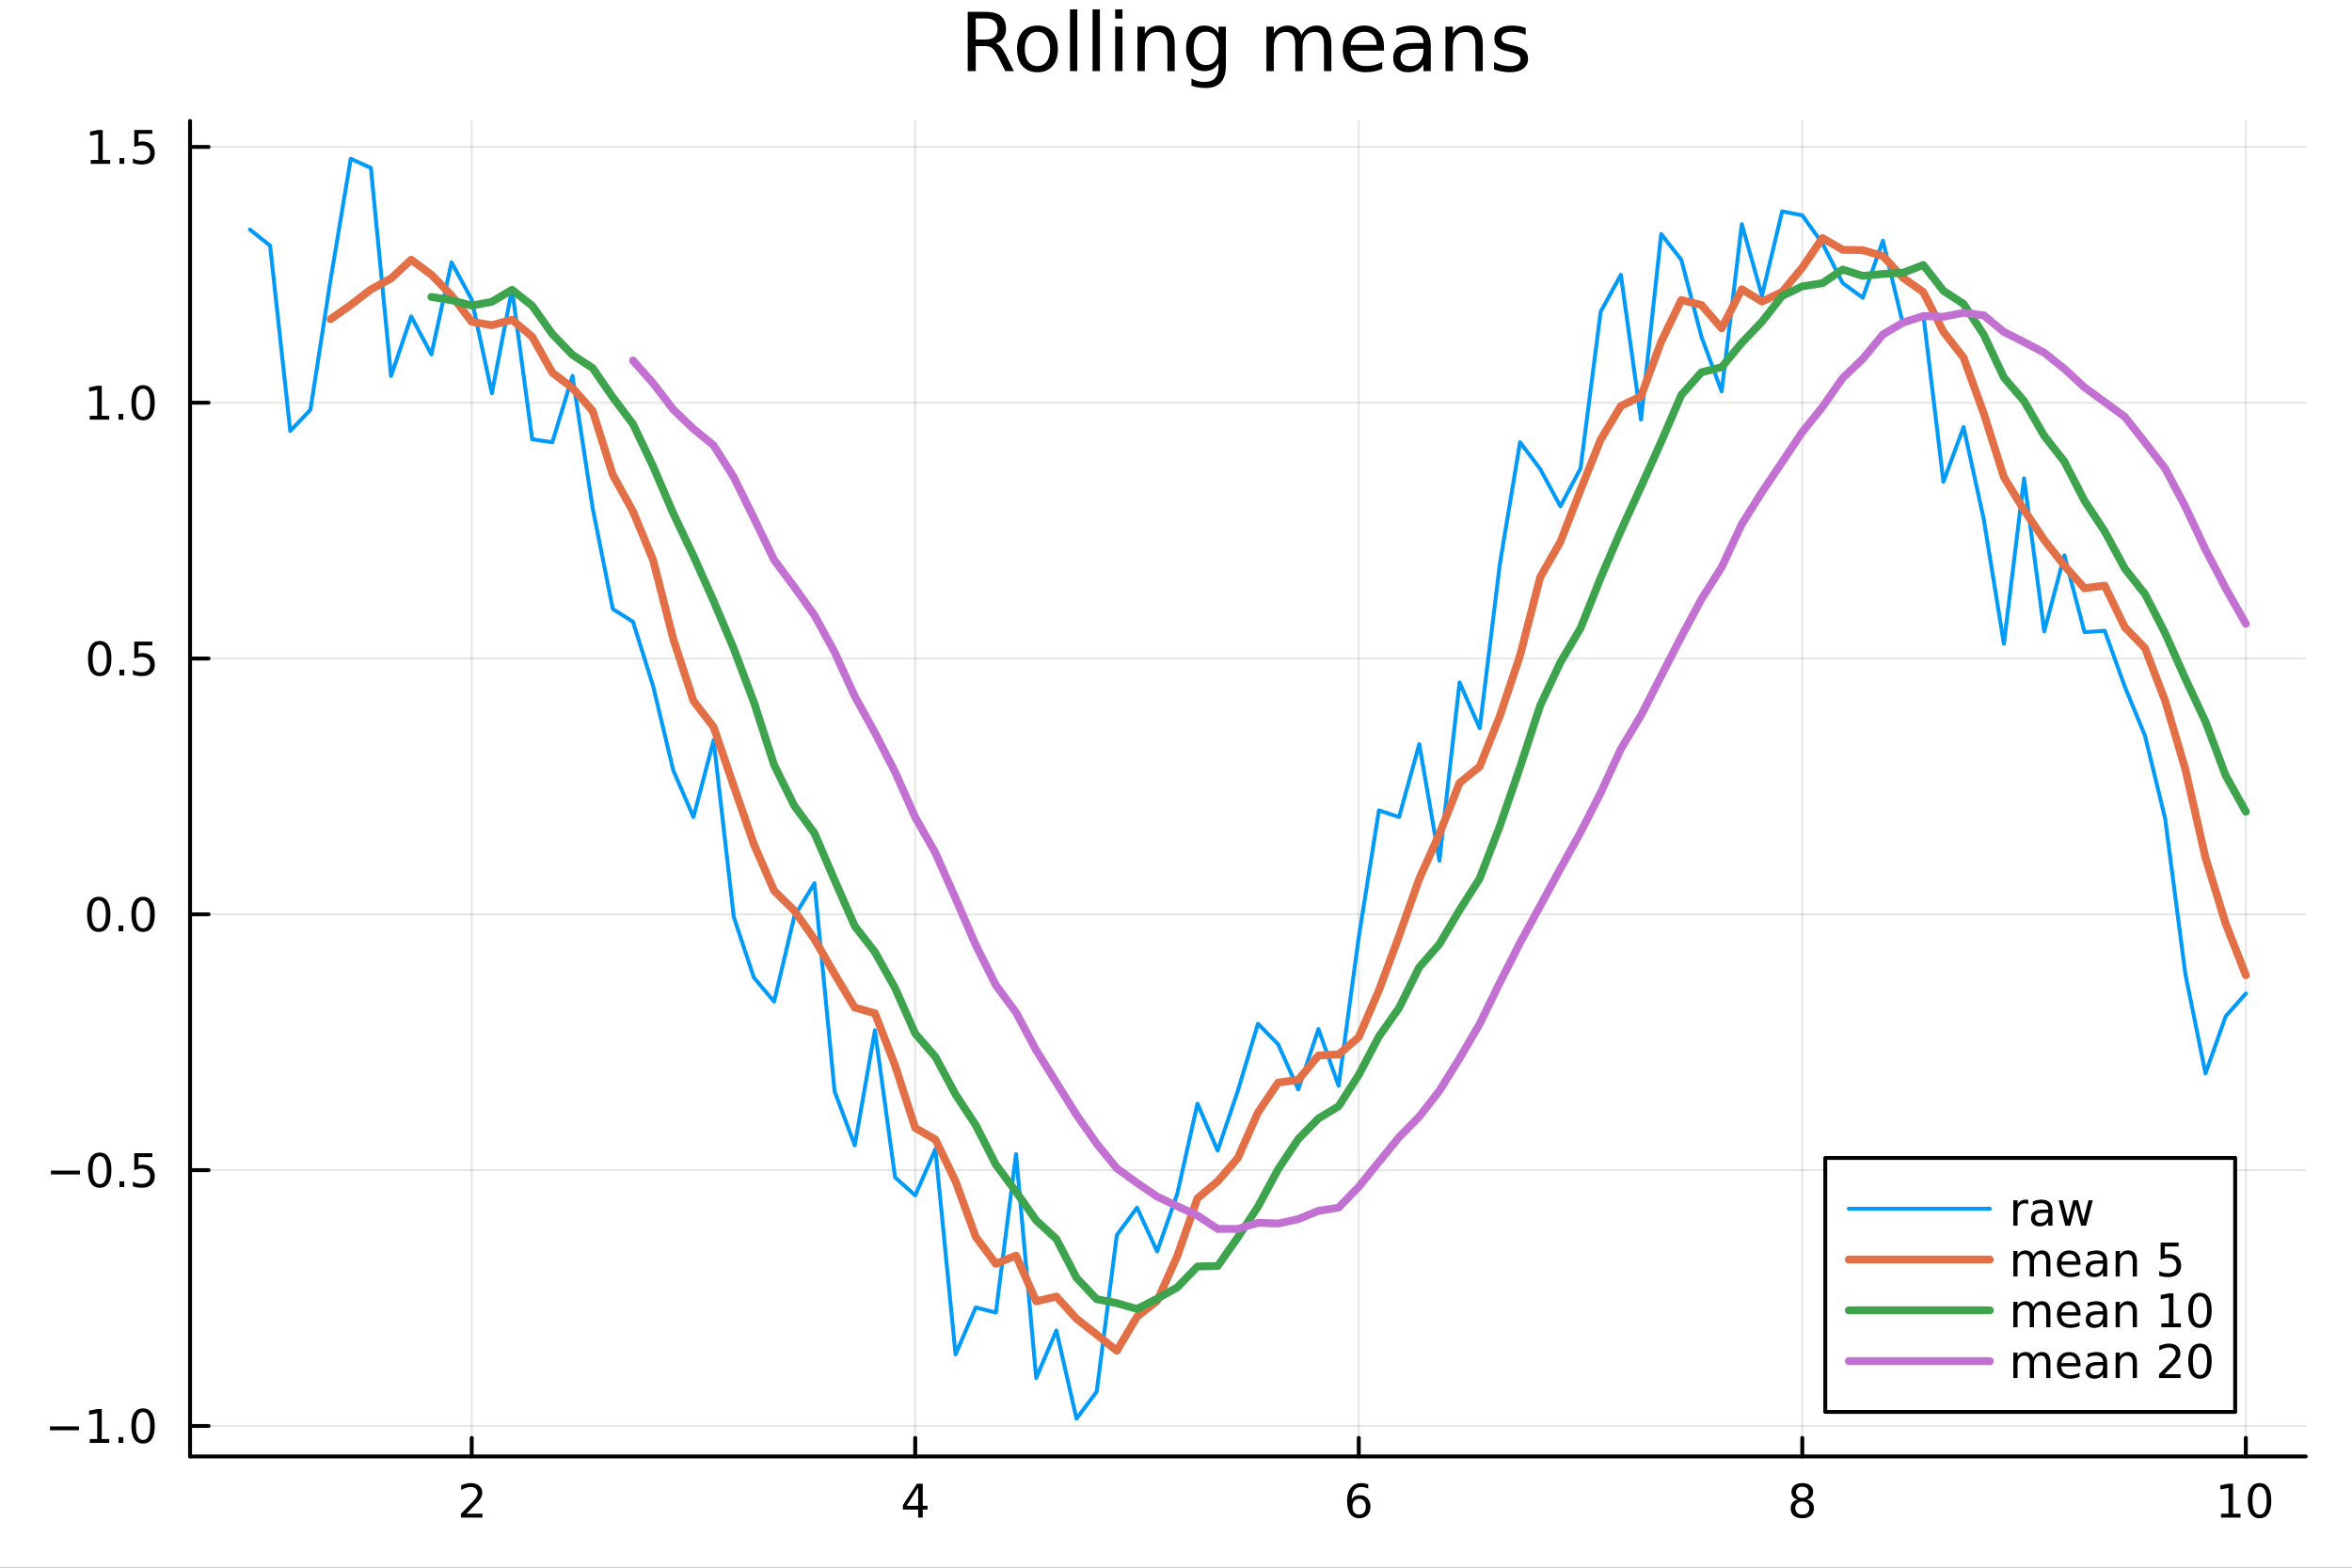 <?xml version="1.0" encoding="utf-8"?>
<svg xmlns="http://www.w3.org/2000/svg" xmlns:xlink="http://www.w3.org/1999/xlink" width="600" height="400" viewBox="0 0 2400 1600">
<rect x="0" y="0" width="2400" height="1600" fill="#333333" stroke="none"/>
<defs>
  <clipPath id="clip330">
    <rect x="0" y="0" width="2400" height="1600"/>
  </clipPath>
</defs>
<path clip-path="url(#clip330)" d="M0 1600 L2400 1600 L2400 0 L0 0  Z" fill="#ffffff" fill-rule="evenodd" fill-opacity="1"/>
<defs>
  <clipPath id="clip331">
    <rect x="480" y="0" width="1681" height="1600"/>
  </clipPath>
</defs>
<path clip-path="url(#clip330)" d="M193.936 1486.45 L2352.76 1486.45 L2352.76 123.472 L193.936 123.472  Z" fill="#ffffff" fill-rule="evenodd" fill-opacity="1"/>
<defs>
  <clipPath id="clip332">
    <rect x="193" y="123" width="2160" height="1364"/>
  </clipPath>
</defs>
<polyline clip-path="url(#clip332)" style="stroke:#000000; stroke-linecap:round; stroke-linejoin:round; stroke-width:2; stroke-opacity:0.1; fill:none" points="481.326,1486.45 481.326,123.472 "/>
<polyline clip-path="url(#clip332)" style="stroke:#000000; stroke-linecap:round; stroke-linejoin:round; stroke-width:2; stroke-opacity:0.1; fill:none" points="933.909,1486.45 933.909,123.472 "/>
<polyline clip-path="url(#clip332)" style="stroke:#000000; stroke-linecap:round; stroke-linejoin:round; stroke-width:2; stroke-opacity:0.1; fill:none" points="1386.49,1486.45 1386.49,123.472 "/>
<polyline clip-path="url(#clip332)" style="stroke:#000000; stroke-linecap:round; stroke-linejoin:round; stroke-width:2; stroke-opacity:0.1; fill:none" points="1839.07,1486.45 1839.07,123.472 "/>
<polyline clip-path="url(#clip332)" style="stroke:#000000; stroke-linecap:round; stroke-linejoin:round; stroke-width:2; stroke-opacity:0.1; fill:none" points="2291.66,1486.45 2291.66,123.472 "/>
<polyline clip-path="url(#clip330)" style="stroke:#000000; stroke-linecap:round; stroke-linejoin:round; stroke-width:4; stroke-opacity:1; fill:none" points="193.936,1486.45 2352.76,1486.45 "/>
<polyline clip-path="url(#clip330)" style="stroke:#000000; stroke-linecap:round; stroke-linejoin:round; stroke-width:4; stroke-opacity:1; fill:none" points="481.326,1486.45 481.326,1467.55 "/>
<polyline clip-path="url(#clip330)" style="stroke:#000000; stroke-linecap:round; stroke-linejoin:round; stroke-width:4; stroke-opacity:1; fill:none" points="933.909,1486.45 933.909,1467.55 "/>
<polyline clip-path="url(#clip330)" style="stroke:#000000; stroke-linecap:round; stroke-linejoin:round; stroke-width:4; stroke-opacity:1; fill:none" points="1386.49,1486.45 1386.49,1467.55 "/>
<polyline clip-path="url(#clip330)" style="stroke:#000000; stroke-linecap:round; stroke-linejoin:round; stroke-width:4; stroke-opacity:1; fill:none" points="1839.07,1486.45 1839.07,1467.55 "/>
<polyline clip-path="url(#clip330)" style="stroke:#000000; stroke-linecap:round; stroke-linejoin:round; stroke-width:4; stroke-opacity:1; fill:none" points="2291.66,1486.45 2291.66,1467.55 "/>
<path clip-path="url(#clip330)" d="M475.979 1544.91 L492.298 1544.91 L492.298 1548.85 L470.354 1548.85 L470.354 1544.91 Q473.016 1542.16 477.599 1537.53 Q482.206 1532.88 483.386 1531.53 Q485.632 1529.01 486.511 1527.27 Q487.414 1525.51 487.414 1523.82 Q487.414 1521.07 485.47 1519.33 Q483.548 1517.6 480.446 1517.6 Q478.247 1517.6 475.794 1518.36 Q473.363 1519.13 470.585 1520.68 L470.585 1515.95 Q473.409 1514.82 475.863 1514.24 Q478.317 1513.66 480.354 1513.66 Q485.724 1513.66 488.919 1516.35 Q492.113 1519.03 492.113 1523.52 Q492.113 1525.65 491.303 1527.57 Q490.516 1529.47 488.409 1532.07 Q487.831 1532.74 484.729 1535.95 Q481.627 1539.15 475.979 1544.91 Z" fill="#000000" fill-rule="nonzero" fill-opacity="1" /><path clip-path="url(#clip330)" d="M936.918 1518.36 L925.113 1536.81 L936.918 1536.81 L936.918 1518.36 M935.691 1514.29 L941.571 1514.29 L941.571 1536.81 L946.501 1536.81 L946.501 1540.7 L941.571 1540.7 L941.571 1548.85 L936.918 1548.85 L936.918 1540.7 L921.316 1540.7 L921.316 1536.19 L935.691 1514.29 Z" fill="#000000" fill-rule="nonzero" fill-opacity="1" /><path clip-path="url(#clip330)" d="M1386.9 1529.7 Q1383.75 1529.7 1381.9 1531.86 Q1380.07 1534.01 1380.07 1537.76 Q1380.07 1541.49 1381.9 1543.66 Q1383.75 1545.82 1386.9 1545.82 Q1390.04 1545.82 1391.87 1543.66 Q1393.73 1541.49 1393.73 1537.76 Q1393.73 1534.01 1391.87 1531.86 Q1390.04 1529.7 1386.9 1529.7 M1396.18 1515.05 L1396.18 1519.31 Q1394.42 1518.48 1392.61 1518.04 Q1390.83 1517.6 1389.07 1517.6 Q1384.44 1517.6 1381.99 1520.72 Q1379.56 1523.85 1379.21 1530.17 Q1380.58 1528.15 1382.64 1527.09 Q1384.7 1526 1387.17 1526 Q1392.38 1526 1395.39 1529.17 Q1398.42 1532.32 1398.42 1537.76 Q1398.42 1543.08 1395.28 1546.3 Q1392.13 1549.52 1386.9 1549.52 Q1380.9 1549.52 1377.73 1544.94 Q1374.56 1540.33 1374.56 1531.6 Q1374.56 1523.41 1378.45 1518.55 Q1382.34 1513.66 1388.89 1513.66 Q1390.65 1513.66 1392.43 1514.01 Q1394.23 1514.36 1396.18 1515.05 Z" fill="#000000" fill-rule="nonzero" fill-opacity="1" /><path clip-path="url(#clip330)" d="M1839.07 1532.44 Q1835.74 1532.44 1833.82 1534.22 Q1831.92 1536 1831.92 1539.13 Q1831.92 1542.25 1833.82 1544.03 Q1835.74 1545.82 1839.07 1545.82 Q1842.41 1545.82 1844.33 1544.03 Q1846.25 1542.23 1846.25 1539.13 Q1846.25 1536 1844.33 1534.22 Q1842.43 1532.44 1839.07 1532.44 M1834.4 1530.45 Q1831.39 1529.7 1829.7 1527.64 Q1828.03 1525.58 1828.03 1522.62 Q1828.03 1518.48 1830.97 1516.07 Q1833.94 1513.66 1839.07 1513.66 Q1844.24 1513.66 1847.18 1516.07 Q1850.12 1518.48 1850.12 1522.62 Q1850.12 1525.58 1848.43 1527.64 Q1846.76 1529.7 1843.77 1530.45 Q1847.15 1531.23 1849.03 1533.52 Q1850.93 1535.82 1850.93 1539.13 Q1850.93 1544.15 1847.85 1546.83 Q1844.79 1549.52 1839.07 1549.52 Q1833.36 1549.52 1830.28 1546.83 Q1827.22 1544.15 1827.22 1539.13 Q1827.22 1535.82 1829.12 1533.52 Q1831.02 1531.23 1834.4 1530.45 M1832.69 1523.06 Q1832.69 1525.75 1834.35 1527.25 Q1836.04 1528.76 1839.07 1528.76 Q1842.08 1528.76 1843.77 1527.25 Q1845.49 1525.75 1845.49 1523.06 Q1845.49 1520.38 1843.77 1518.87 Q1842.08 1517.37 1839.07 1517.37 Q1836.04 1517.37 1834.35 1518.87 Q1832.69 1520.38 1832.69 1523.06 Z" fill="#000000" fill-rule="nonzero" fill-opacity="1" /><path clip-path="url(#clip330)" d="M2266.34 1544.91 L2273.98 1544.91 L2273.98 1518.55 L2265.67 1520.21 L2265.67 1515.95 L2273.94 1514.29 L2278.61 1514.29 L2278.61 1544.91 L2286.25 1544.91 L2286.25 1548.85 L2266.34 1548.85 L2266.34 1544.91 Z" fill="#000000" fill-rule="nonzero" fill-opacity="1" /><path clip-path="url(#clip330)" d="M2305.7 1517.37 Q2302.09 1517.37 2300.26 1520.93 Q2298.45 1524.47 2298.45 1531.6 Q2298.45 1538.71 2300.26 1542.27 Q2302.09 1545.82 2305.7 1545.82 Q2309.33 1545.82 2311.14 1542.27 Q2312.96 1538.71 2312.96 1531.6 Q2312.96 1524.47 2311.14 1520.93 Q2309.33 1517.37 2305.7 1517.37 M2305.7 1513.66 Q2311.51 1513.66 2314.56 1518.27 Q2317.64 1522.85 2317.64 1531.6 Q2317.64 1540.33 2314.56 1544.94 Q2311.51 1549.52 2305.7 1549.52 Q2299.89 1549.52 2296.81 1544.94 Q2293.75 1540.33 2293.75 1531.6 Q2293.75 1522.85 2296.81 1518.27 Q2299.89 1513.66 2305.7 1513.66 Z" fill="#000000" fill-rule="nonzero" fill-opacity="1" /><polyline clip-path="url(#clip332)" style="stroke:#000000; stroke-linecap:round; stroke-linejoin:round; stroke-width:2; stroke-opacity:0.1; fill:none" points="193.936,1455.35 2352.76,1455.35 "/>
<polyline clip-path="url(#clip332)" style="stroke:#000000; stroke-linecap:round; stroke-linejoin:round; stroke-width:2; stroke-opacity:0.1; fill:none" points="193.936,1194.27 2352.76,1194.27 "/>
<polyline clip-path="url(#clip332)" style="stroke:#000000; stroke-linecap:round; stroke-linejoin:round; stroke-width:2; stroke-opacity:0.1; fill:none" points="193.936,933.184 2352.76,933.184 "/>
<polyline clip-path="url(#clip332)" style="stroke:#000000; stroke-linecap:round; stroke-linejoin:round; stroke-width:2; stroke-opacity:0.1; fill:none" points="193.936,672.102 2352.76,672.102 "/>
<polyline clip-path="url(#clip332)" style="stroke:#000000; stroke-linecap:round; stroke-linejoin:round; stroke-width:2; stroke-opacity:0.1; fill:none" points="193.936,411.02 2352.76,411.02 "/>
<polyline clip-path="url(#clip332)" style="stroke:#000000; stroke-linecap:round; stroke-linejoin:round; stroke-width:2; stroke-opacity:0.1; fill:none" points="193.936,149.938 2352.76,149.938 "/>
<polyline clip-path="url(#clip330)" style="stroke:#000000; stroke-linecap:round; stroke-linejoin:round; stroke-width:4; stroke-opacity:1; fill:none" points="193.936,1486.45 193.936,123.472 "/>
<polyline clip-path="url(#clip330)" style="stroke:#000000; stroke-linecap:round; stroke-linejoin:round; stroke-width:4; stroke-opacity:1; fill:none" points="193.936,1455.35 212.834,1455.35 "/>
<polyline clip-path="url(#clip330)" style="stroke:#000000; stroke-linecap:round; stroke-linejoin:round; stroke-width:4; stroke-opacity:1; fill:none" points="193.936,1194.27 212.834,1194.27 "/>
<polyline clip-path="url(#clip330)" style="stroke:#000000; stroke-linecap:round; stroke-linejoin:round; stroke-width:4; stroke-opacity:1; fill:none" points="193.936,933.184 212.834,933.184 "/>
<polyline clip-path="url(#clip330)" style="stroke:#000000; stroke-linecap:round; stroke-linejoin:round; stroke-width:4; stroke-opacity:1; fill:none" points="193.936,672.102 212.834,672.102 "/>
<polyline clip-path="url(#clip330)" style="stroke:#000000; stroke-linecap:round; stroke-linejoin:round; stroke-width:4; stroke-opacity:1; fill:none" points="193.936,411.02 212.834,411.02 "/>
<polyline clip-path="url(#clip330)" style="stroke:#000000; stroke-linecap:round; stroke-linejoin:round; stroke-width:4; stroke-opacity:1; fill:none" points="193.936,149.938 212.834,149.938 "/>
<path clip-path="url(#clip330)" d="M50.992 1455.8 L80.668 1455.8 L80.668 1459.73 L50.992 1459.73 L50.992 1455.8 Z" fill="#000000" fill-rule="nonzero" fill-opacity="1" /><path clip-path="url(#clip330)" d="M91.571 1468.69 L99.21 1468.69 L99.21 1442.33 L90.899 1443.99 L90.899 1439.73 L99.163 1438.07 L103.839 1438.07 L103.839 1468.69 L111.478 1468.69 L111.478 1472.63 L91.571 1472.63 L91.571 1468.69 Z" fill="#000000" fill-rule="nonzero" fill-opacity="1" /><path clip-path="url(#clip330)" d="M120.922 1466.75 L125.807 1466.75 L125.807 1472.63 L120.922 1472.63 L120.922 1466.75 Z" fill="#000000" fill-rule="nonzero" fill-opacity="1" /><path clip-path="url(#clip330)" d="M145.992 1441.15 Q142.381 1441.15 140.552 1444.71 Q138.746 1448.25 138.746 1455.38 Q138.746 1462.49 140.552 1466.05 Q142.381 1469.6 145.992 1469.6 Q149.626 1469.6 151.431 1466.05 Q153.26 1462.49 153.26 1455.38 Q153.26 1448.25 151.431 1444.71 Q149.626 1441.15 145.992 1441.15 M145.992 1437.44 Q151.802 1437.44 154.857 1442.05 Q157.936 1446.63 157.936 1455.38 Q157.936 1464.11 154.857 1468.72 Q151.802 1473.3 145.992 1473.3 Q140.181 1473.3 137.103 1468.72 Q134.047 1464.11 134.047 1455.38 Q134.047 1446.63 137.103 1442.05 Q140.181 1437.44 145.992 1437.44 Z" fill="#000000" fill-rule="nonzero" fill-opacity="1" /><path clip-path="url(#clip330)" d="M51.987 1194.72 L81.663 1194.72 L81.663 1198.65 L51.987 1198.65 L51.987 1194.72 Z" fill="#000000" fill-rule="nonzero" fill-opacity="1" /><path clip-path="url(#clip330)" d="M101.756 1180.06 Q98.145 1180.06 96.316 1183.63 Q94.51 1187.17 94.51 1194.3 Q94.51 1201.41 96.316 1204.97 Q98.145 1208.51 101.756 1208.51 Q105.39 1208.51 107.196 1204.97 Q109.024 1201.41 109.024 1194.3 Q109.024 1187.17 107.196 1183.63 Q105.39 1180.06 101.756 1180.06 M101.756 1176.36 Q107.566 1176.36 110.621 1180.97 Q113.7 1185.55 113.7 1194.3 Q113.7 1203.03 110.621 1207.63 Q107.566 1212.22 101.756 1212.22 Q95.946 1212.22 92.867 1207.63 Q89.811 1203.03 89.811 1194.3 Q89.811 1185.55 92.867 1180.97 Q95.946 1176.36 101.756 1176.36 Z" fill="#000000" fill-rule="nonzero" fill-opacity="1" /><path clip-path="url(#clip330)" d="M121.918 1205.67 L126.802 1205.67 L126.802 1211.55 L121.918 1211.55 L121.918 1205.67 Z" fill="#000000" fill-rule="nonzero" fill-opacity="1" /><path clip-path="url(#clip330)" d="M137.033 1176.99 L155.39 1176.99 L155.39 1180.92 L141.316 1180.92 L141.316 1189.39 Q142.334 1189.05 143.353 1188.88 Q144.371 1188.7 145.39 1188.7 Q151.177 1188.7 154.556 1191.87 Q157.936 1195.04 157.936 1200.46 Q157.936 1206.04 154.464 1209.14 Q150.992 1212.22 144.672 1212.22 Q142.496 1212.22 140.228 1211.85 Q137.982 1211.48 135.575 1210.74 L135.575 1206.04 Q137.658 1207.17 139.881 1207.73 Q142.103 1208.28 144.58 1208.28 Q148.584 1208.28 150.922 1206.18 Q153.26 1204.07 153.26 1200.46 Q153.26 1196.85 150.922 1194.74 Q148.584 1192.63 144.58 1192.63 Q142.705 1192.63 140.83 1193.05 Q138.978 1193.47 137.033 1194.35 L137.033 1176.99 Z" fill="#000000" fill-rule="nonzero" fill-opacity="1" /><path clip-path="url(#clip330)" d="M100.76 918.983 Q97.149 918.983 95.321 922.547 Q93.515 926.089 93.515 933.219 Q93.515 940.325 95.321 943.89 Q97.149 947.431 100.76 947.431 Q104.395 947.431 106.2 943.89 Q108.029 940.325 108.029 933.219 Q108.029 926.089 106.2 922.547 Q104.395 918.983 100.76 918.983 M100.76 915.279 Q106.571 915.279 109.626 919.885 Q112.705 924.469 112.705 933.219 Q112.705 941.945 109.626 946.552 Q106.571 951.135 100.76 951.135 Q94.95 951.135 91.871 946.552 Q88.816 941.945 88.816 933.219 Q88.816 924.469 91.871 919.885 Q94.95 915.279 100.76 915.279 Z" fill="#000000" fill-rule="nonzero" fill-opacity="1" /><path clip-path="url(#clip330)" d="M120.922 944.584 L125.807 944.584 L125.807 950.464 L120.922 950.464 L120.922 944.584 Z" fill="#000000" fill-rule="nonzero" fill-opacity="1" /><path clip-path="url(#clip330)" d="M145.992 918.983 Q142.381 918.983 140.552 922.547 Q138.746 926.089 138.746 933.219 Q138.746 940.325 140.552 943.89 Q142.381 947.431 145.992 947.431 Q149.626 947.431 151.431 943.89 Q153.26 940.325 153.26 933.219 Q153.26 926.089 151.431 922.547 Q149.626 918.983 145.992 918.983 M145.992 915.279 Q151.802 915.279 154.857 919.885 Q157.936 924.469 157.936 933.219 Q157.936 941.945 154.857 946.552 Q151.802 951.135 145.992 951.135 Q140.181 951.135 137.103 946.552 Q134.047 941.945 134.047 933.219 Q134.047 924.469 137.103 919.885 Q140.181 915.279 145.992 915.279 Z" fill="#000000" fill-rule="nonzero" fill-opacity="1" /><path clip-path="url(#clip330)" d="M101.756 657.901 Q98.145 657.901 96.316 661.465 Q94.51 665.007 94.51 672.137 Q94.51 679.243 96.316 682.808 Q98.145 686.35 101.756 686.35 Q105.39 686.35 107.196 682.808 Q109.024 679.243 109.024 672.137 Q109.024 665.007 107.196 661.465 Q105.39 657.901 101.756 657.901 M101.756 654.197 Q107.566 654.197 110.621 658.803 Q113.7 663.387 113.7 672.137 Q113.7 680.863 110.621 685.47 Q107.566 690.053 101.756 690.053 Q95.946 690.053 92.867 685.47 Q89.811 680.863 89.811 672.137 Q89.811 663.387 92.867 658.803 Q95.946 654.197 101.756 654.197 Z" fill="#000000" fill-rule="nonzero" fill-opacity="1" /><path clip-path="url(#clip330)" d="M121.918 683.502 L126.802 683.502 L126.802 689.382 L121.918 689.382 L121.918 683.502 Z" fill="#000000" fill-rule="nonzero" fill-opacity="1" /><path clip-path="url(#clip330)" d="M137.033 654.822 L155.39 654.822 L155.39 658.757 L141.316 658.757 L141.316 667.229 Q142.334 666.882 143.353 666.72 Q144.371 666.535 145.39 666.535 Q151.177 666.535 154.556 669.706 Q157.936 672.877 157.936 678.294 Q157.936 683.873 154.464 686.974 Q150.992 690.053 144.672 690.053 Q142.496 690.053 140.228 689.683 Q137.982 689.312 135.575 688.572 L135.575 683.873 Q137.658 685.007 139.881 685.562 Q142.103 686.118 144.58 686.118 Q148.584 686.118 150.922 684.012 Q153.26 681.905 153.26 678.294 Q153.26 674.683 150.922 672.576 Q148.584 670.47 144.58 670.47 Q142.705 670.47 140.83 670.887 Q138.978 671.303 137.033 672.183 L137.033 654.822 Z" fill="#000000" fill-rule="nonzero" fill-opacity="1" /><path clip-path="url(#clip330)" d="M91.571 424.365 L99.21 424.365 L99.21 397.999 L90.899 399.666 L90.899 395.407 L99.163 393.74 L103.839 393.74 L103.839 424.365 L111.478 424.365 L111.478 428.3 L91.571 428.3 L91.571 424.365 Z" fill="#000000" fill-rule="nonzero" fill-opacity="1" /><path clip-path="url(#clip330)" d="M120.922 422.42 L125.807 422.42 L125.807 428.3 L120.922 428.3 L120.922 422.42 Z" fill="#000000" fill-rule="nonzero" fill-opacity="1" /><path clip-path="url(#clip330)" d="M145.992 396.819 Q142.381 396.819 140.552 400.383 Q138.746 403.925 138.746 411.055 Q138.746 418.161 140.552 421.726 Q142.381 425.268 145.992 425.268 Q149.626 425.268 151.431 421.726 Q153.26 418.161 153.26 411.055 Q153.26 403.925 151.431 400.383 Q149.626 396.819 145.992 396.819 M145.992 393.115 Q151.802 393.115 154.857 397.721 Q157.936 402.305 157.936 411.055 Q157.936 419.781 154.857 424.388 Q151.802 428.971 145.992 428.971 Q140.181 428.971 137.103 424.388 Q134.047 419.781 134.047 411.055 Q134.047 402.305 137.103 397.721 Q140.181 393.115 145.992 393.115 Z" fill="#000000" fill-rule="nonzero" fill-opacity="1" /><path clip-path="url(#clip330)" d="M92.566 163.283 L100.205 163.283 L100.205 136.917 L91.895 138.584 L91.895 134.325 L100.159 132.658 L104.834 132.658 L104.834 163.283 L112.473 163.283 L112.473 167.218 L92.566 167.218 L92.566 163.283 Z" fill="#000000" fill-rule="nonzero" fill-opacity="1" /><path clip-path="url(#clip330)" d="M121.918 161.338 L126.802 161.338 L126.802 167.218 L121.918 167.218 L121.918 161.338 Z" fill="#000000" fill-rule="nonzero" fill-opacity="1" /><path clip-path="url(#clip330)" d="M137.033 132.658 L155.39 132.658 L155.39 136.593 L141.316 136.593 L141.316 145.065 Q142.334 144.718 143.353 144.556 Q144.371 144.371 145.39 144.371 Q151.177 144.371 154.556 147.542 Q157.936 150.713 157.936 156.13 Q157.936 161.709 154.464 164.811 Q150.992 167.889 144.672 167.889 Q142.496 167.889 140.228 167.519 Q137.982 167.149 135.575 166.408 L135.575 161.709 Q137.658 162.843 139.881 163.399 Q142.103 163.954 144.58 163.954 Q148.584 163.954 150.922 161.848 Q153.26 159.741 153.26 156.13 Q153.26 152.519 150.922 150.413 Q148.584 148.306 144.58 148.306 Q142.705 148.306 140.83 148.723 Q138.978 149.139 137.033 150.019 L137.033 132.658 Z" fill="#000000" fill-rule="nonzero" fill-opacity="1" /><path clip-path="url(#clip330)" d="M1016.15 44.22 Q1018.79 45.111 1021.26 48.028 Q1023.77 50.944 1026.28 56.048 L1034.59 72.576 L1025.8 72.576 L1018.06 57.061 Q1015.06 50.985 1012.22 49 Q1009.43 47.015 1004.57 47.015 L995.656 47.015 L995.656 72.576 L987.474 72.576 L987.474 12.096 L1005.95 12.096 Q1016.32 12.096 1021.42 16.43 Q1026.52 20.765 1026.52 29.515 Q1026.52 35.227 1023.85 38.994 Q1021.22 42.761 1016.15 44.22 M995.656 18.82 L995.656 40.29 L1005.95 40.29 Q1011.86 40.29 1014.86 37.576 Q1017.9 34.822 1017.9 29.515 Q1017.9 24.208 1014.86 21.535 Q1011.86 18.82 1005.95 18.82 L995.656 18.82 Z" fill="#000000" fill-rule="nonzero" fill-opacity="1" /><path clip-path="url(#clip330)" d="M1058.65 32.431 Q1052.65 32.431 1049.17 37.131 Q1045.69 41.789 1045.69 49.931 Q1045.69 58.074 1049.13 62.773 Q1052.61 67.431 1058.65 67.431 Q1064.6 67.431 1068.09 62.732 Q1071.57 58.033 1071.57 49.931 Q1071.57 41.87 1068.09 37.171 Q1064.6 32.431 1058.65 32.431 M1058.65 26.112 Q1068.37 26.112 1073.92 32.431 Q1079.47 38.751 1079.47 49.931 Q1079.47 61.071 1073.92 67.431 Q1068.37 73.751 1058.65 73.751 Q1048.89 73.751 1043.34 67.431 Q1037.83 61.071 1037.83 49.931 Q1037.83 38.751 1043.34 32.431 Q1048.89 26.112 1058.65 26.112 Z" fill="#000000" fill-rule="nonzero" fill-opacity="1" /><path clip-path="url(#clip330)" d="M1091.82 9.544 L1099.28 9.544 L1099.28 72.576 L1091.82 72.576 L1091.82 9.544 Z" fill="#000000" fill-rule="nonzero" fill-opacity="1" /><path clip-path="url(#clip330)" d="M1114.87 9.544 L1122.33 9.544 L1122.33 72.576 L1114.87 72.576 L1114.87 9.544 Z" fill="#000000" fill-rule="nonzero" fill-opacity="1" /><path clip-path="url(#clip330)" d="M1137.92 27.206 L1145.38 27.206 L1145.38 72.576 L1137.92 72.576 L1137.92 27.206 M1137.92 9.544 L1145.38 9.544 L1145.38 18.983 L1137.92 18.983 L1137.92 9.544 Z" fill="#000000" fill-rule="nonzero" fill-opacity="1" /><path clip-path="url(#clip330)" d="M1198.69 45.192 L1198.69 72.576 L1191.23 72.576 L1191.23 45.435 Q1191.23 38.994 1188.72 35.794 Q1186.21 32.594 1181.19 32.594 Q1175.15 32.594 1171.67 36.442 Q1168.18 40.29 1168.18 46.934 L1168.18 72.576 L1160.69 72.576 L1160.69 27.206 L1168.18 27.206 L1168.18 34.254 Q1170.86 30.163 1174.46 28.138 Q1178.11 26.112 1182.85 26.112 Q1190.67 26.112 1194.68 30.973 Q1198.69 35.794 1198.69 45.192 Z" fill="#000000" fill-rule="nonzero" fill-opacity="1" /><path clip-path="url(#clip330)" d="M1243.41 49.364 Q1243.41 41.263 1240.05 36.806 Q1236.73 32.35 1230.69 32.35 Q1224.69 32.35 1221.33 36.806 Q1218.01 41.263 1218.01 49.364 Q1218.01 57.426 1221.33 61.882 Q1224.69 66.338 1230.69 66.338 Q1236.73 66.338 1240.05 61.882 Q1243.41 57.426 1243.41 49.364 M1250.86 66.945 Q1250.86 78.531 1245.72 84.162 Q1240.57 89.833 1229.96 89.833 Q1226.03 89.833 1222.55 89.225 Q1219.06 88.658 1215.78 87.443 L1215.78 80.192 Q1219.06 81.974 1222.26 82.825 Q1225.46 83.675 1228.79 83.675 Q1236.12 83.675 1239.76 79.827 Q1243.41 76.019 1243.41 68.282 L1243.41 64.596 Q1241.1 68.606 1237.5 70.591 Q1233.89 72.576 1228.87 72.576 Q1220.52 72.576 1215.42 66.216 Q1210.31 59.856 1210.31 49.364 Q1210.31 38.832 1215.42 32.472 Q1220.52 26.112 1228.87 26.112 Q1233.89 26.112 1237.5 28.097 Q1241.1 30.082 1243.41 34.092 L1243.41 27.206 L1250.86 27.206 L1250.86 66.945 Z" fill="#000000" fill-rule="nonzero" fill-opacity="1" /><path clip-path="url(#clip330)" d="M1327.91 35.915 Q1330.71 30.892 1334.6 28.502 Q1338.48 26.112 1343.75 26.112 Q1350.84 26.112 1354.69 31.095 Q1358.54 36.037 1358.54 45.192 L1358.54 72.576 L1351.04 72.576 L1351.04 45.435 Q1351.04 38.913 1348.73 35.753 Q1346.42 32.594 1341.68 32.594 Q1335.89 32.594 1332.53 36.442 Q1329.17 40.29 1329.17 46.934 L1329.17 72.576 L1321.67 72.576 L1321.67 45.435 Q1321.67 38.873 1319.36 35.753 Q1317.06 32.594 1312.23 32.594 Q1306.52 32.594 1303.16 36.482 Q1299.8 40.331 1299.8 46.934 L1299.8 72.576 L1292.3 72.576 L1292.3 27.206 L1299.8 27.206 L1299.8 34.254 Q1302.35 30.082 1305.92 28.097 Q1309.48 26.112 1314.38 26.112 Q1319.32 26.112 1322.77 28.624 Q1326.25 31.135 1327.91 35.915 Z" fill="#000000" fill-rule="nonzero" fill-opacity="1" /><path clip-path="url(#clip330)" d="M1412.21 48.028 L1412.21 51.673 L1377.94 51.673 Q1378.43 59.37 1382.56 63.421 Q1386.73 67.431 1394.14 67.431 Q1398.44 67.431 1402.45 66.378 Q1406.5 65.325 1410.47 63.218 L1410.47 70.267 Q1406.46 71.968 1402.25 72.86 Q1398.03 73.751 1393.7 73.751 Q1382.84 73.751 1376.48 67.431 Q1370.16 61.112 1370.16 50.337 Q1370.16 39.197 1376.16 32.675 Q1382.19 26.112 1392.4 26.112 Q1401.56 26.112 1406.86 32.026 Q1412.21 37.9 1412.21 48.028 M1404.76 45.84 Q1404.68 39.723 1401.31 36.077 Q1397.99 32.431 1392.48 32.431 Q1386.24 32.431 1382.48 35.956 Q1378.75 39.48 1378.18 45.88 L1404.76 45.84 Z" fill="#000000" fill-rule="nonzero" fill-opacity="1" /><path clip-path="url(#clip330)" d="M1445.06 49.769 Q1436.03 49.769 1432.55 51.835 Q1429.06 53.901 1429.06 58.884 Q1429.06 62.854 1431.66 65.203 Q1434.29 67.512 1438.78 67.512 Q1444.98 67.512 1448.71 63.137 Q1452.48 58.722 1452.48 51.43 L1452.48 49.769 L1445.06 49.769 M1459.93 46.691 L1459.93 72.576 L1452.48 72.576 L1452.48 65.689 Q1449.92 69.821 1446.12 71.806 Q1442.31 73.751 1436.8 73.751 Q1429.83 73.751 1425.7 69.862 Q1421.61 65.933 1421.61 59.37 Q1421.61 51.714 1426.71 47.825 Q1431.86 43.936 1442.03 43.936 L1452.48 43.936 L1452.48 43.207 Q1452.48 38.062 1449.07 35.267 Q1445.71 32.431 1439.6 32.431 Q1435.71 32.431 1432.02 33.363 Q1428.33 34.295 1424.93 36.158 L1424.93 29.272 Q1429.02 27.692 1432.87 26.922 Q1436.72 26.112 1440.36 26.112 Q1450.21 26.112 1455.07 31.216 Q1459.93 36.32 1459.93 46.691 Z" fill="#000000" fill-rule="nonzero" fill-opacity="1" /><path clip-path="url(#clip330)" d="M1513 45.192 L1513 72.576 L1505.54 72.576 L1505.54 45.435 Q1505.54 38.994 1503.03 35.794 Q1500.52 32.594 1495.5 32.594 Q1489.46 32.594 1485.98 36.442 Q1482.49 40.29 1482.49 46.934 L1482.49 72.576 L1475 72.576 L1475 27.206 L1482.49 27.206 L1482.49 34.254 Q1485.17 30.163 1488.77 28.138 Q1492.42 26.112 1497.16 26.112 Q1504.98 26.112 1508.99 30.973 Q1513 35.794 1513 45.192 Z" fill="#000000" fill-rule="nonzero" fill-opacity="1" /><path clip-path="url(#clip330)" d="M1556.79 28.543 L1556.79 35.591 Q1553.63 33.971 1550.23 33.161 Q1546.82 32.35 1543.18 32.35 Q1537.63 32.35 1534.83 34.052 Q1532.08 35.753 1532.08 39.156 Q1532.08 41.749 1534.06 43.248 Q1536.05 44.706 1542.04 46.043 L1544.59 46.61 Q1552.53 48.311 1555.86 51.43 Q1559.22 54.509 1559.22 60.059 Q1559.22 66.378 1554.2 70.064 Q1549.21 73.751 1540.46 73.751 Q1536.82 73.751 1532.85 73.022 Q1528.92 72.333 1524.54 70.915 L1524.54 63.218 Q1528.67 65.365 1532.68 66.459 Q1536.7 67.512 1540.62 67.512 Q1545.89 67.512 1548.73 65.73 Q1551.56 63.907 1551.56 60.626 Q1551.56 57.588 1549.5 55.967 Q1547.47 54.347 1540.54 52.848 L1537.95 52.24 Q1531.02 50.782 1527.95 47.785 Q1524.87 44.746 1524.87 39.48 Q1524.87 33.08 1529.4 29.596 Q1533.94 26.112 1542.29 26.112 Q1546.42 26.112 1550.06 26.72 Q1553.71 27.327 1556.79 28.543 Z" fill="#000000" fill-rule="nonzero" fill-opacity="1" /><polyline clip-path="url(#clip332)" style="stroke:#009af9; stroke-linecap:round; stroke-linejoin:round; stroke-width:4; stroke-opacity:1; fill:none" points="255.035,234.274 275.607,250.706 296.179,439.813 316.751,418.288 337.322,285.426 357.894,162.047 378.466,171.362 399.038,383.743 419.61,322.943 440.182,361.783 460.754,267.735 481.326,305.721 501.898,401.323 522.47,295.132 543.042,448.308 563.614,451.366 584.186,383.703 604.758,518.569 625.33,621.602 645.902,634.548 666.474,700.28 687.046,786.355 707.617,833.859 728.189,755.474 748.761,935.883 769.333,997.877 789.905,1022.22 810.477,935.433 831.049,901.352 851.621,1113.81 872.193,1168.93 892.765,1051.53 913.337,1201.63 933.909,1220.02 954.481,1172.88 975.053,1382.3 995.625,1334.44 1016.2,1339.61 1036.77,1177.91 1057.34,1406.43 1077.91,1357.89 1098.48,1447.87 1119.06,1420.32 1139.63,1260.52 1160.2,1232.56 1180.77,1277.27 1201.34,1218.23 1221.92,1126.33 1242.49,1174.29 1263.06,1113.5 1283.63,1044.84 1304.2,1065.73 1324.78,1111.93 1345.35,1050.25 1365.92,1108.07 1386.49,956.387 1407.06,827.091 1427.64,833.871 1448.21,759.455 1468.78,878.361 1489.35,696.551 1509.92,743.274 1530.5,575.385 1551.07,451.35 1571.64,478.605 1592.21,516.773 1612.78,478.138 1633.35,318.107 1653.93,280.491 1674.5,428.289 1695.07,238.841 1715.64,265.181 1736.21,343.79 1756.79,399.481 1777.36,228.776 1797.93,301.861 1818.5,215.729 1839.07,219.767 1859.65,248.474 1880.22,288.799 1900.79,303.943 1921.36,245.686 1941.93,331.302 1962.51,320.494 1983.08,491.704 2003.65,435.884 2024.22,529.812 2044.79,657.049 2065.37,488.293 2085.94,644.428 2106.51,566.804 2127.08,645.178 2147.65,643.756 2168.23,700.96 2188.8,750.952 2209.37,835.602 2229.94,994.042 2250.51,1095.5 2271.09,1037.29 2291.66,1013.99 "/>
<polyline clip-path="url(#clip332)" style="stroke:#e26f46; stroke-linecap:round; stroke-linejoin:round; stroke-width:8; stroke-opacity:1; fill:none" points="337.322,325.702 357.894,311.256 378.466,295.387 399.038,284.173 419.61,265.104 440.182,280.375 460.754,301.513 481.326,328.385 501.898,331.901 522.47,326.339 543.042,343.644 563.614,380.37 584.186,395.966 604.758,419.416 625.33,484.71 645.902,521.958 666.474,571.74 687.046,652.271 707.617,715.329 728.189,742.103 748.761,802.37 769.333,861.89 789.905,909.062 810.477,929.377 831.049,958.552 851.621,994.138 872.193,1028.35 892.765,1034.21 913.337,1087.45 933.909,1151.19 954.481,1163 975.053,1205.67 995.625,1262.25 1016.2,1289.85 1036.77,1281.43 1057.34,1328.14 1077.91,1323.26 1098.48,1345.94 1119.06,1362.08 1139.63,1378.61 1160.2,1343.83 1180.77,1327.71 1201.34,1281.78 1221.92,1222.98 1242.49,1205.73 1263.06,1181.92 1283.63,1135.44 1304.2,1104.94 1324.78,1102.06 1345.35,1077.25 1365.92,1076.16 1386.49,1058.47 1407.06,1010.75 1427.64,955.133 1448.21,896.974 1468.78,851.033 1489.35,799.066 1509.92,782.302 1530.5,730.605 1551.07,668.984 1571.64,589.033 1592.21,553.077 1612.78,500.05 1633.35,448.594 1653.93,414.423 1674.5,404.359 1695.07,348.773 1715.64,306.182 1736.21,311.318 1756.79,335.116 1777.36,295.214 1797.93,307.818 1818.5,297.927 1839.07,273.123 1859.65,242.921 1880.22,254.926 1900.79,255.342 1921.36,261.334 1941.93,283.641 1962.51,298.045 1983.08,338.626 2003.65,365.014 2024.22,421.839 2044.79,486.988 2065.37,520.548 2085.94,551.093 2106.51,577.277 2127.08,600.351 2147.65,597.692 2168.23,640.225 2188.8,661.53 2209.37,715.29 2229.94,785.062 2250.51,875.412 2271.09,942.678 2291.66,995.286 "/>
<polyline clip-path="url(#clip332)" style="stroke:#3da44d; stroke-linecap:round; stroke-linejoin:round; stroke-width:8; stroke-opacity:1; fill:none" points="440.182,303.039 460.754,306.385 481.326,311.886 501.898,308.037 522.47,295.721 543.042,312.01 563.614,340.941 584.186,362.176 604.758,375.658 625.33,405.524 645.902,432.801 666.474,476.055 687.046,524.119 707.617,567.372 728.189,613.406 748.761,662.164 769.333,716.815 789.905,780.666 810.477,822.353 831.049,850.328 851.621,898.254 872.193,945.119 892.765,971.637 913.337,1008.41 933.909,1054.87 954.481,1078.57 975.053,1117.01 995.625,1148.23 1016.2,1188.65 1036.77,1216.31 1057.34,1245.57 1077.91,1264.46 1098.48,1304.1 1119.06,1325.97 1139.63,1330.02 1160.2,1335.99 1180.77,1325.48 1201.34,1313.86 1221.92,1292.53 1242.49,1292.17 1263.06,1262.88 1283.63,1231.57 1304.2,1193.36 1324.78,1162.52 1345.35,1141.49 1365.92,1129.04 1386.49,1096.96 1407.06,1057.84 1427.64,1028.6 1448.21,987.112 1468.78,963.599 1489.35,928.77 1509.92,896.524 1530.5,842.869 1551.07,782.979 1571.64,720.033 1592.21,676.072 1612.78,641.176 1633.35,589.6 1653.93,541.703 1674.5,496.696 1695.07,450.925 1715.64,403.116 1736.21,379.956 1756.79,374.769 1777.36,349.787 1797.93,328.295 1818.5,302.055 1839.07,292.221 1859.65,289.019 1880.22,275.07 1900.79,281.58 1921.36,279.631 1941.93,278.382 1962.51,270.483 1983.08,296.776 2003.65,310.178 2024.22,341.586 2044.79,385.315 2065.37,409.297 2085.94,444.859 2106.51,471.146 2127.08,511.095 2147.65,542.34 2168.23,580.387 2188.8,606.312 2209.37,646.283 2229.94,692.707 2250.51,736.552 2271.09,791.452 2291.66,828.408 "/>
<polyline clip-path="url(#clip332)" style="stroke:#c271d2; stroke-linecap:round; stroke-linejoin:round; stroke-width:8; stroke-opacity:1; fill:none" points="645.902,367.92 666.474,391.22 687.046,418.002 707.617,437.705 728.189,454.564 748.761,487.087 769.333,528.878 789.905,571.421 810.477,599.005 831.049,627.926 851.621,665.527 872.193,710.587 892.765,747.878 913.337,787.893 933.909,834.138 954.481,870.366 975.053,916.913 995.625,964.449 1016.2,1005.5 1036.77,1033.32 1057.34,1071.91 1077.91,1104.79 1098.48,1137.87 1119.06,1167.19 1139.63,1192.44 1160.2,1207.28 1180.77,1221.25 1201.34,1231.05 1221.92,1240.59 1242.49,1254.24 1263.06,1254.22 1283.63,1248.02 1304.2,1248.73 1324.78,1244.24 1345.35,1235.75 1365.92,1232.51 1386.49,1211.22 1407.06,1185.85 1427.64,1160.56 1448.21,1139.64 1468.78,1113.24 1489.35,1080.17 1509.92,1044.94 1530.5,1002.69 1551.07,962.236 1571.64,924.538 1592.21,886.513 1612.78,849.509 1633.35,809.098 1653.93,764.408 1674.5,730.147 1695.07,689.847 1715.64,649.82 1736.21,611.413 1756.79,578.874 1777.36,534.91 1797.93,502.183 1818.5,471.615 1839.07,440.91 1859.65,415.361 1880.22,385.883 1900.79,366.253 1921.36,341.373 1941.93,329.169 1962.51,322.626 1983.08,323.281 2003.65,319.237 2024.22,321.82 2044.79,338.768 2065.37,349.158 2085.94,359.965 2106.51,376.363 2127.08,395.363 2147.65,410.361 2168.23,425.435 2188.8,451.544 2209.37,478.231 2229.94,517.146 2250.51,560.933 2271.09,600.374 2291.66,636.634 "/>
<path clip-path="url(#clip330)" d="M1862.53 1441.02 L2280.8 1441.02 L2280.8 1181.82 L1862.53 1181.82  Z" fill="#ffffff" fill-rule="evenodd" fill-opacity="1"/>
<polyline clip-path="url(#clip330)" style="stroke:#000000; stroke-linecap:round; stroke-linejoin:round; stroke-width:4; stroke-opacity:1; fill:none" points="1862.53,1441.02 2280.8,1441.02 2280.8,1181.82 1862.53,1181.82 1862.53,1441.02 "/>
<polyline clip-path="url(#clip330)" style="stroke:#009af9; stroke-linecap:round; stroke-linejoin:round; stroke-width:4; stroke-opacity:1; fill:none" points="1886.52,1233.66 2030.44,1233.66 "/>
<path clip-path="url(#clip330)" d="M2069.61 1228.99 Q2068.89 1228.57 2068.04 1228.39 Q2067.2 1228.18 2066.18 1228.18 Q2062.57 1228.18 2060.63 1230.54 Q2058.71 1232.88 2058.71 1237.28 L2058.71 1250.94 L2054.43 1250.94 L2054.43 1225.01 L2058.71 1225.01 L2058.71 1229.04 Q2060.05 1226.68 2062.2 1225.54 Q2064.36 1224.38 2067.43 1224.38 Q2067.87 1224.38 2068.41 1224.45 Q2068.94 1224.5 2069.59 1224.62 L2069.61 1228.99 Z" fill="#000000" fill-rule="nonzero" fill-opacity="1" /><path clip-path="url(#clip330)" d="M2085.86 1237.9 Q2080.7 1237.9 2078.71 1239.08 Q2076.72 1240.26 2076.72 1243.11 Q2076.72 1245.38 2078.2 1246.72 Q2079.7 1248.04 2082.27 1248.04 Q2085.81 1248.04 2087.94 1245.54 Q2090.1 1243.02 2090.1 1238.85 L2090.1 1237.9 L2085.86 1237.9 M2094.36 1236.14 L2094.36 1250.94 L2090.1 1250.94 L2090.1 1247 Q2088.64 1249.36 2086.46 1250.5 Q2084.29 1251.61 2081.14 1251.61 Q2077.16 1251.61 2074.8 1249.38 Q2072.46 1247.14 2072.46 1243.39 Q2072.46 1239.01 2075.37 1236.79 Q2078.31 1234.57 2084.12 1234.57 L2090.1 1234.57 L2090.1 1234.15 Q2090.1 1231.21 2088.15 1229.62 Q2086.23 1228 2082.74 1228 Q2080.51 1228 2078.41 1228.53 Q2076.3 1229.06 2074.36 1230.13 L2074.36 1226.19 Q2076.69 1225.29 2078.89 1224.85 Q2081.09 1224.38 2083.18 1224.38 Q2088.8 1224.38 2091.58 1227.3 Q2094.36 1230.22 2094.36 1236.14 Z" fill="#000000" fill-rule="nonzero" fill-opacity="1" /><path clip-path="url(#clip330)" d="M2100.65 1225.01 L2104.91 1225.01 L2110.24 1245.24 L2115.54 1225.01 L2120.56 1225.01 L2125.88 1245.24 L2131.18 1225.01 L2135.44 1225.01 L2128.66 1250.94 L2123.64 1250.94 L2118.06 1229.69 L2112.46 1250.94 L2107.43 1250.94 L2100.65 1225.01 Z" fill="#000000" fill-rule="nonzero" fill-opacity="1" /><polyline clip-path="url(#clip330)" style="stroke:#e26f46; stroke-linecap:round; stroke-linejoin:round; stroke-width:8; stroke-opacity:1; fill:none" points="1886.52,1285.5 2030.44,1285.5 "/>
<path clip-path="url(#clip330)" d="M2074.77 1281.83 Q2076.37 1278.96 2078.59 1277.59 Q2080.81 1276.22 2083.82 1276.22 Q2087.87 1276.22 2090.07 1279.07 Q2092.27 1281.9 2092.27 1287.13 L2092.27 1302.78 L2087.99 1302.78 L2087.99 1287.27 Q2087.99 1283.54 2086.67 1281.73 Q2085.35 1279.93 2082.64 1279.93 Q2079.33 1279.93 2077.41 1282.13 Q2075.49 1284.33 2075.49 1288.12 L2075.49 1302.78 L2071.21 1302.78 L2071.21 1287.27 Q2071.21 1283.52 2069.89 1281.73 Q2068.57 1279.93 2065.81 1279.93 Q2062.55 1279.93 2060.63 1282.15 Q2058.71 1284.35 2058.71 1288.12 L2058.71 1302.78 L2054.43 1302.78 L2054.43 1276.85 L2058.71 1276.85 L2058.71 1280.88 Q2060.17 1278.49 2062.2 1277.36 Q2064.24 1276.22 2067.04 1276.22 Q2069.86 1276.22 2071.83 1277.66 Q2073.82 1279.09 2074.77 1281.83 Z" fill="#000000" fill-rule="nonzero" fill-opacity="1" /><path clip-path="url(#clip330)" d="M2122.94 1288.75 L2122.94 1290.83 L2103.36 1290.83 Q2103.64 1295.23 2106 1297.54 Q2108.38 1299.84 2112.62 1299.84 Q2115.07 1299.84 2117.36 1299.23 Q2119.68 1298.63 2121.95 1297.43 L2121.95 1301.46 Q2119.66 1302.43 2117.25 1302.94 Q2114.84 1303.45 2112.36 1303.45 Q2106.16 1303.45 2102.53 1299.84 Q2098.92 1296.22 2098.92 1290.07 Q2098.92 1283.7 2102.34 1279.97 Q2105.79 1276.22 2111.62 1276.22 Q2116.86 1276.22 2119.89 1279.6 Q2122.94 1282.96 2122.94 1288.75 M2118.68 1287.5 Q2118.64 1284 2116.72 1281.92 Q2114.82 1279.84 2111.67 1279.84 Q2108.11 1279.84 2105.95 1281.85 Q2103.82 1283.86 2103.5 1287.52 L2118.68 1287.5 Z" fill="#000000" fill-rule="nonzero" fill-opacity="1" /><path clip-path="url(#clip330)" d="M2141.72 1289.74 Q2136.55 1289.74 2134.56 1290.92 Q2132.57 1292.1 2132.57 1294.95 Q2132.57 1297.22 2134.05 1298.56 Q2135.56 1299.88 2138.13 1299.88 Q2141.67 1299.88 2143.8 1297.38 Q2145.95 1294.86 2145.95 1290.69 L2145.95 1289.74 L2141.72 1289.74 M2150.21 1287.98 L2150.21 1302.78 L2145.95 1302.78 L2145.95 1298.84 Q2144.49 1301.2 2142.32 1302.34 Q2140.14 1303.45 2136.99 1303.45 Q2133.01 1303.45 2130.65 1301.22 Q2128.31 1298.98 2128.31 1295.23 Q2128.31 1290.85 2131.23 1288.63 Q2134.17 1286.41 2139.98 1286.41 L2145.95 1286.41 L2145.95 1285.99 Q2145.95 1283.05 2144.01 1281.46 Q2142.09 1279.84 2138.59 1279.84 Q2136.37 1279.84 2134.26 1280.37 Q2132.16 1280.9 2130.21 1281.97 L2130.21 1278.03 Q2132.55 1277.13 2134.75 1276.69 Q2136.95 1276.22 2139.03 1276.22 Q2144.66 1276.22 2147.43 1279.14 Q2150.21 1282.06 2150.21 1287.98 Z" fill="#000000" fill-rule="nonzero" fill-opacity="1" /><path clip-path="url(#clip330)" d="M2180.54 1287.13 L2180.54 1302.78 L2176.28 1302.78 L2176.28 1287.27 Q2176.28 1283.59 2174.84 1281.76 Q2173.41 1279.93 2170.54 1279.93 Q2167.09 1279.93 2165.1 1282.13 Q2163.11 1284.33 2163.11 1288.12 L2163.11 1302.78 L2158.82 1302.78 L2158.82 1276.85 L2163.11 1276.85 L2163.11 1280.88 Q2164.63 1278.54 2166.69 1277.38 Q2168.78 1276.22 2171.48 1276.22 Q2175.95 1276.22 2178.24 1279 Q2180.54 1281.76 2180.54 1287.13 Z" fill="#000000" fill-rule="nonzero" fill-opacity="1" /><path clip-path="url(#clip330)" d="M2204.75 1268.22 L2223.1 1268.22 L2223.1 1272.15 L2209.03 1272.15 L2209.03 1280.62 Q2210.05 1280.28 2211.07 1280.11 Q2212.09 1279.93 2213.1 1279.93 Q2218.89 1279.93 2222.27 1283.1 Q2225.65 1286.27 2225.65 1291.69 Q2225.65 1297.27 2222.18 1300.37 Q2218.71 1303.45 2212.39 1303.45 Q2210.21 1303.45 2207.94 1303.08 Q2205.7 1302.71 2203.29 1301.97 L2203.29 1297.27 Q2205.37 1298.4 2207.6 1298.96 Q2209.82 1299.51 2212.29 1299.51 Q2216.3 1299.51 2218.64 1297.41 Q2220.98 1295.3 2220.98 1291.69 Q2220.98 1288.08 2218.64 1285.97 Q2216.3 1283.86 2212.29 1283.86 Q2210.42 1283.86 2208.54 1284.28 Q2206.69 1284.7 2204.75 1285.58 L2204.75 1268.22 Z" fill="#000000" fill-rule="nonzero" fill-opacity="1" /><polyline clip-path="url(#clip330)" style="stroke:#3da44d; stroke-linecap:round; stroke-linejoin:round; stroke-width:8; stroke-opacity:1; fill:none" points="1886.52,1337.34 2030.44,1337.34 "/>
<path clip-path="url(#clip330)" d="M2074.77 1333.67 Q2076.37 1330.8 2078.59 1329.43 Q2080.81 1328.06 2083.82 1328.06 Q2087.87 1328.06 2090.07 1330.91 Q2092.27 1333.74 2092.27 1338.97 L2092.27 1354.62 L2087.99 1354.62 L2087.99 1339.11 Q2087.99 1335.38 2086.67 1333.57 Q2085.35 1331.77 2082.64 1331.77 Q2079.33 1331.77 2077.41 1333.97 Q2075.49 1336.17 2075.49 1339.96 L2075.49 1354.62 L2071.21 1354.62 L2071.21 1339.11 Q2071.21 1335.36 2069.89 1333.57 Q2068.57 1331.77 2065.81 1331.77 Q2062.55 1331.77 2060.63 1333.99 Q2058.71 1336.19 2058.71 1339.96 L2058.71 1354.62 L2054.43 1354.62 L2054.43 1328.69 L2058.71 1328.69 L2058.71 1332.72 Q2060.17 1330.33 2062.2 1329.2 Q2064.24 1328.06 2067.04 1328.06 Q2069.86 1328.06 2071.83 1329.5 Q2073.82 1330.93 2074.77 1333.67 Z" fill="#000000" fill-rule="nonzero" fill-opacity="1" /><path clip-path="url(#clip330)" d="M2122.94 1340.59 L2122.94 1342.67 L2103.36 1342.67 Q2103.64 1347.07 2106 1349.38 Q2108.38 1351.68 2112.62 1351.68 Q2115.07 1351.68 2117.36 1351.07 Q2119.68 1350.47 2121.95 1349.27 L2121.95 1353.3 Q2119.66 1354.27 2117.25 1354.78 Q2114.84 1355.29 2112.36 1355.29 Q2106.16 1355.29 2102.53 1351.68 Q2098.92 1348.06 2098.92 1341.91 Q2098.92 1335.54 2102.34 1331.81 Q2105.79 1328.06 2111.62 1328.06 Q2116.86 1328.06 2119.89 1331.44 Q2122.94 1334.8 2122.94 1340.59 M2118.68 1339.34 Q2118.64 1335.84 2116.72 1333.76 Q2114.82 1331.68 2111.67 1331.68 Q2108.11 1331.68 2105.95 1333.69 Q2103.82 1335.7 2103.5 1339.36 L2118.68 1339.34 Z" fill="#000000" fill-rule="nonzero" fill-opacity="1" /><path clip-path="url(#clip330)" d="M2141.72 1341.58 Q2136.55 1341.58 2134.56 1342.76 Q2132.57 1343.94 2132.57 1346.79 Q2132.57 1349.06 2134.05 1350.4 Q2135.56 1351.72 2138.13 1351.72 Q2141.67 1351.72 2143.8 1349.22 Q2145.95 1346.7 2145.95 1342.53 L2145.95 1341.58 L2141.72 1341.58 M2150.21 1339.82 L2150.21 1354.62 L2145.95 1354.62 L2145.95 1350.68 Q2144.49 1353.04 2142.32 1354.18 Q2140.14 1355.29 2136.99 1355.29 Q2133.01 1355.29 2130.65 1353.06 Q2128.31 1350.82 2128.31 1347.07 Q2128.31 1342.69 2131.23 1340.47 Q2134.17 1338.25 2139.98 1338.25 L2145.95 1338.25 L2145.95 1337.83 Q2145.95 1334.89 2144.01 1333.3 Q2142.09 1331.68 2138.59 1331.68 Q2136.37 1331.68 2134.26 1332.21 Q2132.16 1332.74 2130.21 1333.81 L2130.21 1329.87 Q2132.55 1328.97 2134.75 1328.53 Q2136.95 1328.06 2139.03 1328.06 Q2144.66 1328.06 2147.43 1330.98 Q2150.21 1333.9 2150.21 1339.82 Z" fill="#000000" fill-rule="nonzero" fill-opacity="1" /><path clip-path="url(#clip330)" d="M2180.54 1338.97 L2180.54 1354.62 L2176.28 1354.62 L2176.28 1339.11 Q2176.28 1335.43 2174.84 1333.6 Q2173.41 1331.77 2170.54 1331.77 Q2167.09 1331.77 2165.1 1333.97 Q2163.11 1336.17 2163.11 1339.96 L2163.11 1354.62 L2158.82 1354.62 L2158.82 1328.69 L2163.11 1328.69 L2163.11 1332.72 Q2164.63 1330.38 2166.69 1329.22 Q2168.78 1328.06 2171.48 1328.06 Q2175.95 1328.06 2178.24 1330.84 Q2180.54 1333.6 2180.54 1338.97 Z" fill="#000000" fill-rule="nonzero" fill-opacity="1" /><path clip-path="url(#clip330)" d="M2205.51 1350.68 L2213.15 1350.68 L2213.15 1324.31 L2204.84 1325.98 L2204.84 1321.72 L2213.1 1320.06 L2217.78 1320.06 L2217.78 1350.68 L2225.42 1350.68 L2225.42 1354.62 L2205.51 1354.62 L2205.51 1350.68 Z" fill="#000000" fill-rule="nonzero" fill-opacity="1" /><path clip-path="url(#clip330)" d="M2244.86 1323.13 Q2241.25 1323.13 2239.42 1326.7 Q2237.62 1330.24 2237.62 1337.37 Q2237.62 1344.48 2239.42 1348.04 Q2241.25 1351.58 2244.86 1351.58 Q2248.5 1351.58 2250.3 1348.04 Q2252.13 1344.48 2252.13 1337.37 Q2252.13 1330.24 2250.3 1326.7 Q2248.5 1323.13 2244.86 1323.13 M2244.86 1319.43 Q2250.67 1319.43 2253.73 1324.04 Q2256.81 1328.62 2256.81 1337.37 Q2256.81 1346.1 2253.73 1350.7 Q2250.67 1355.29 2244.86 1355.29 Q2239.05 1355.29 2235.98 1350.7 Q2232.92 1346.1 2232.92 1337.37 Q2232.92 1328.62 2235.98 1324.04 Q2239.05 1319.43 2244.86 1319.43 Z" fill="#000000" fill-rule="nonzero" fill-opacity="1" /><polyline clip-path="url(#clip330)" style="stroke:#c271d2; stroke-linecap:round; stroke-linejoin:round; stroke-width:8; stroke-opacity:1; fill:none" points="1886.52,1389.18 2030.44,1389.18 "/>
<path clip-path="url(#clip330)" d="M2074.77 1385.51 Q2076.37 1382.64 2078.59 1381.27 Q2080.81 1379.9 2083.82 1379.9 Q2087.87 1379.9 2090.07 1382.75 Q2092.27 1385.58 2092.27 1390.81 L2092.27 1406.46 L2087.99 1406.46 L2087.99 1390.95 Q2087.99 1387.22 2086.67 1385.41 Q2085.35 1383.61 2082.64 1383.61 Q2079.33 1383.61 2077.41 1385.81 Q2075.49 1388.01 2075.49 1391.8 L2075.49 1406.46 L2071.21 1406.46 L2071.21 1390.95 Q2071.21 1387.2 2069.89 1385.41 Q2068.57 1383.61 2065.81 1383.61 Q2062.55 1383.61 2060.63 1385.83 Q2058.71 1388.03 2058.71 1391.8 L2058.71 1406.46 L2054.43 1406.46 L2054.43 1380.53 L2058.71 1380.53 L2058.71 1384.56 Q2060.17 1382.17 2062.2 1381.04 Q2064.24 1379.9 2067.04 1379.9 Q2069.86 1379.9 2071.83 1381.34 Q2073.82 1382.77 2074.77 1385.51 Z" fill="#000000" fill-rule="nonzero" fill-opacity="1" /><path clip-path="url(#clip330)" d="M2122.94 1392.43 L2122.94 1394.51 L2103.36 1394.51 Q2103.64 1398.91 2106 1401.22 Q2108.38 1403.52 2112.62 1403.52 Q2115.07 1403.52 2117.36 1402.91 Q2119.68 1402.31 2121.95 1401.11 L2121.95 1405.14 Q2119.66 1406.11 2117.25 1406.62 Q2114.84 1407.13 2112.36 1407.13 Q2106.16 1407.13 2102.53 1403.52 Q2098.92 1399.9 2098.92 1393.75 Q2098.92 1387.38 2102.34 1383.65 Q2105.79 1379.9 2111.62 1379.9 Q2116.86 1379.9 2119.89 1383.28 Q2122.94 1386.64 2122.94 1392.43 M2118.68 1391.18 Q2118.64 1387.68 2116.72 1385.6 Q2114.82 1383.52 2111.67 1383.52 Q2108.11 1383.52 2105.95 1385.53 Q2103.82 1387.54 2103.5 1391.2 L2118.68 1391.18 Z" fill="#000000" fill-rule="nonzero" fill-opacity="1" /><path clip-path="url(#clip330)" d="M2141.72 1393.42 Q2136.55 1393.42 2134.56 1394.6 Q2132.57 1395.78 2132.57 1398.63 Q2132.57 1400.9 2134.05 1402.24 Q2135.56 1403.56 2138.13 1403.56 Q2141.67 1403.56 2143.8 1401.06 Q2145.95 1398.54 2145.95 1394.37 L2145.95 1393.42 L2141.72 1393.42 M2150.21 1391.66 L2150.21 1406.46 L2145.95 1406.46 L2145.95 1402.52 Q2144.49 1404.88 2142.32 1406.02 Q2140.14 1407.13 2136.99 1407.13 Q2133.01 1407.13 2130.65 1404.9 Q2128.31 1402.66 2128.31 1398.91 Q2128.31 1394.53 2131.23 1392.31 Q2134.17 1390.09 2139.98 1390.09 L2145.95 1390.09 L2145.95 1389.67 Q2145.95 1386.73 2144.01 1385.14 Q2142.09 1383.52 2138.59 1383.52 Q2136.37 1383.52 2134.26 1384.05 Q2132.16 1384.58 2130.21 1385.65 L2130.21 1381.71 Q2132.55 1380.81 2134.75 1380.37 Q2136.95 1379.9 2139.03 1379.9 Q2144.66 1379.9 2147.43 1382.82 Q2150.21 1385.74 2150.21 1391.66 Z" fill="#000000" fill-rule="nonzero" fill-opacity="1" /><path clip-path="url(#clip330)" d="M2180.54 1390.81 L2180.54 1406.46 L2176.28 1406.46 L2176.28 1390.95 Q2176.28 1387.27 2174.84 1385.44 Q2173.41 1383.61 2170.54 1383.61 Q2167.09 1383.61 2165.1 1385.81 Q2163.11 1388.01 2163.11 1391.8 L2163.11 1406.46 L2158.82 1406.46 L2158.82 1380.53 L2163.11 1380.53 L2163.11 1384.56 Q2164.63 1382.22 2166.69 1381.06 Q2168.78 1379.9 2171.48 1379.9 Q2175.95 1379.9 2178.24 1382.68 Q2180.54 1385.44 2180.54 1390.81 Z" fill="#000000" fill-rule="nonzero" fill-opacity="1" /><path clip-path="url(#clip330)" d="M2208.73 1402.52 L2225.05 1402.52 L2225.05 1406.46 L2203.1 1406.46 L2203.1 1402.52 Q2205.77 1399.77 2210.35 1395.14 Q2214.96 1390.48 2216.14 1389.14 Q2218.38 1386.62 2219.26 1384.88 Q2220.17 1383.12 2220.17 1381.43 Q2220.17 1378.68 2218.22 1376.94 Q2216.3 1375.21 2213.2 1375.21 Q2211 1375.21 2208.54 1375.97 Q2206.11 1376.73 2203.34 1378.28 L2203.34 1373.56 Q2206.16 1372.43 2208.61 1371.85 Q2211.07 1371.27 2213.1 1371.27 Q2218.48 1371.27 2221.67 1373.96 Q2224.86 1376.64 2224.86 1381.13 Q2224.86 1383.26 2224.05 1385.18 Q2223.27 1387.08 2221.16 1389.67 Q2220.58 1390.34 2217.48 1393.56 Q2214.38 1396.76 2208.73 1402.52 Z" fill="#000000" fill-rule="nonzero" fill-opacity="1" /><path clip-path="url(#clip330)" d="M2244.86 1374.97 Q2241.25 1374.97 2239.42 1378.54 Q2237.62 1382.08 2237.62 1389.21 Q2237.62 1396.32 2239.42 1399.88 Q2241.25 1403.42 2244.86 1403.42 Q2248.5 1403.42 2250.3 1399.88 Q2252.13 1396.32 2252.13 1389.21 Q2252.13 1382.08 2250.3 1378.54 Q2248.5 1374.97 2244.86 1374.97 M2244.86 1371.27 Q2250.67 1371.27 2253.73 1375.88 Q2256.81 1380.46 2256.81 1389.21 Q2256.81 1397.94 2253.73 1402.54 Q2250.67 1407.13 2244.86 1407.13 Q2239.05 1407.13 2235.98 1402.54 Q2232.92 1397.94 2232.92 1389.21 Q2232.92 1380.46 2235.98 1375.88 Q2239.05 1371.27 2244.86 1371.27 Z" fill="#000000" fill-rule="nonzero" fill-opacity="1" /></svg>
